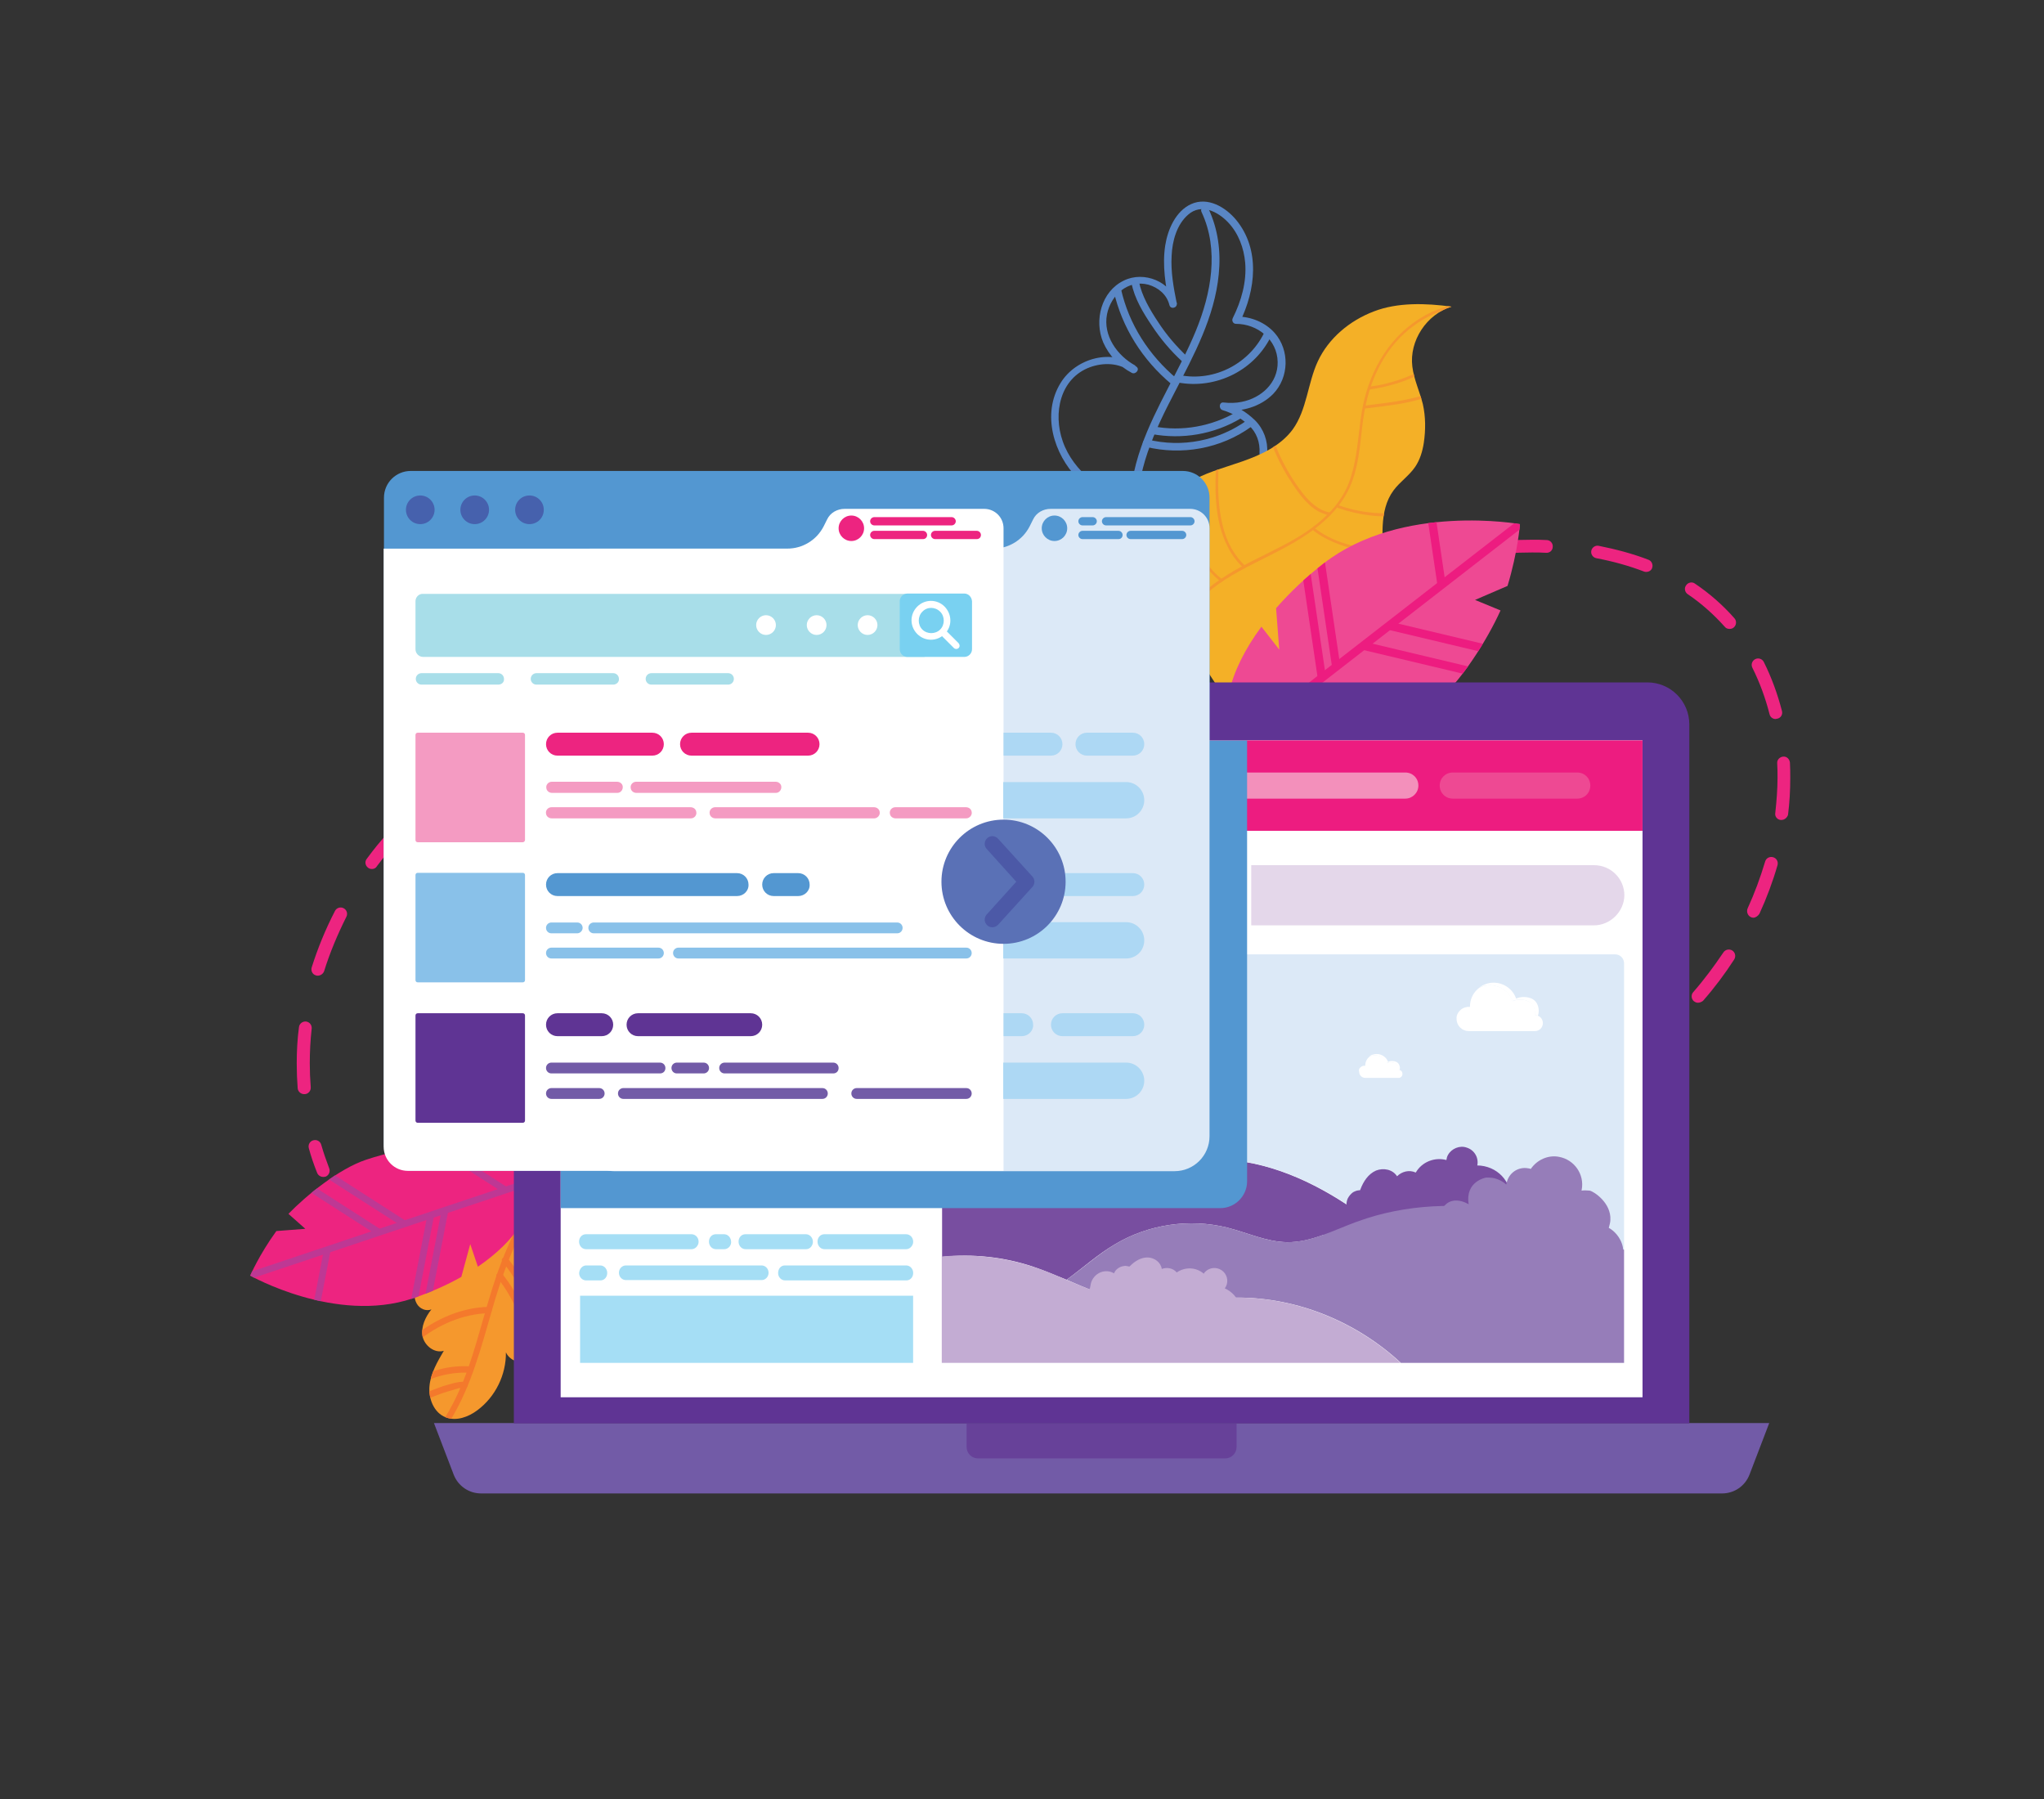 <svg version="1.0" xmlns="http://www.w3.org/2000/svg" xmlns:xlink="http://www.w3.org/1999/xlink" viewBox="0 0 642 565" xml:space="preserve"><rect x="0" y="0" width="642" height="565" fill="#333333" stroke="none"/><path fill="#ED2480" d="M116.8 272.9c-.4 0-.8-.1-1.2-.4-.9-.7-1.1-1.9-.4-2.8 2.5-3.4 4.4-5.6 5.1-6.4.7-.8 2-.9 2.8-.2.8.7.9 2 .2 2.8-.7.8-2.5 2.9-4.9 6.1-.4.7-1 .9-1.6.9zM95.5 343.6c-1 0-1.9-.8-2-1.8-.2-2.6-.3-5.2-.3-7.9 0-3.7.2-7.6.7-11.3.1-1.1 1.1-1.9 2.2-1.8 1.1.1 1.9 1.1 1.8 2.2-.4 3.6-.6 7.3-.6 10.9 0 2.5.1 5 .3 7.5.1 1.1-.7 2.1-1.8 2.2h-.3zm4.3-37.2c-.2 0-.4 0-.6-.1-1.1-.3-1.6-1.5-1.3-2.5 1.9-6 4.3-11.9 7.3-17.7.5-1 1.7-1.4 2.7-.9 1 .5 1.4 1.7.9 2.7-2.8 5.6-5.2 11.3-7 17.1-.3.8-1.1 1.4-2 1.4zM101.5 369.6c-.8 0-1.6-.5-1.9-1.3-1-2.5-1.9-5.1-2.6-7.7-.3-1.1.3-2.2 1.4-2.5 1.1-.3 2.2.3 2.5 1.4.7 2.5 1.6 5 2.5 7.4.4 1-.1 2.2-1.1 2.6-.3.1-.5.1-.8.1zM533.3 314.9c-.5 0-.9-.2-1.3-.5-.8-.7-.9-2-.2-2.8 3.5-4 6.6-8.2 9.5-12.5.6-.9 1.8-1.2 2.8-.6.9.6 1.2 1.8.6 2.8-2.9 4.5-6.2 8.9-9.8 13-.5.4-1.1.6-1.6.6zm17.4-26.7c-.3 0-.6-.1-.8-.2-1-.5-1.4-1.7-1-2.7 2.2-4.8 4-9.7 5.5-14.7.3-1.1 1.4-1.7 2.5-1.4 1.1.3 1.7 1.4 1.4 2.5-1.5 5.2-3.4 10.3-5.7 15.3-.5.7-1.2 1.2-1.9 1.2zm8.8-30.7h-.2c-1.1-.1-1.9-1.1-1.7-2.2.4-3.7.7-7.4.7-11 0-1.6 0-3.1-.1-4.6-.1-1.1.8-2 1.9-2.1 1.1-.1 2 .8 2.1 1.9.1 1.6.1 3.2.1 4.9 0 3.8-.2 7.6-.7 11.5-.3.9-1.1 1.6-2.1 1.6zm-1.8-31.7c-.9 0-1.7-.6-1.9-1.5-1.3-5.1-3.1-10-5.4-14.6-.5-1-.1-2.2.9-2.7s2.2-.1 2.7.9c2.4 4.8 4.3 10 5.7 15.4.3 1.1-.4 2.2-1.5 2.4-.2 0-.4.1-.5.1zm-14.5-28.3c-.6 0-1.1-.2-1.5-.7-3.4-3.8-7.3-7.3-11.6-10.2-.9-.6-1.2-1.9-.5-2.8.6-.9 1.9-1.2 2.8-.5 4.6 3.1 8.8 6.8 12.4 10.9.7.8.6 2.1-.2 2.8-.4.4-.9.5-1.4.5zm-26.1-17.9c-.2 0-.5 0-.7-.1-4.7-1.8-9.7-3.2-15-4.2-1.1-.2-1.8-1.3-1.6-2.3.2-1.1 1.3-1.8 2.3-1.6 5.5 1.1 10.8 2.5 15.7 4.4 1 .4 1.5 1.6 1.1 2.6-.2.7-1 1.2-1.8 1.2zm-47.3-5.5c-1 0-1.9-.7-2-1.8-.1-1.1.6-2.1 1.7-2.2 1.6-.2 5.9-.6 11.8-.6 1.5 0 3 0 4.5.1 1.1 0 2 1 1.9 2.1 0 1.1-.9 2-2.1 1.9-1.4-.1-2.9-.1-4.4-.1-5.7 0-9.8.4-11.3.6h-.1z"/><defs><path id="a" d="M145.1 393.9c-6.5-.9-13.3 3.8-14.7 10.2-.4 1.8-.4 3.7.5 5.3.9 1.6 2.9 2.5 4.6 1.8-1.9 2.4-3.3 5.4-2.8 8.4.6 3 3.8 5.5 6.7 4.6-2 3.4-4.1 7-4.5 11-.4 4 1.4 8.5 5.1 9.9 3.3 1.3 7.1-.1 9.9-2.2 5.7-4.2 9.1-11.2 9-18.2 1.5 3.2 6 4.1 9.1 2.5 3.1-1.6 4.9-5.1 5.4-8.6s-.2-7-.8-10.5c3.5 1 6.9.1 8.5-2.1 1.8-2.6.5-5.9-.2-7.6-1.4-3.7-4.2-5.7-5.4-6.4 1.4-.1 4.6-.5 6.1-2.7 2.2-3.2.4-9.7-5.9-14.3-6.2-.2-12.4-.4-18.6-.5l-12 19.4z"/></defs><use xlink:href="#a" overflow="visible" fill="#F5982D"/><clipPath id="b"><use xlink:href="#a" overflow="visible"/></clipPath><g clip-path="url(#b)"><path fill="#F4792C" d="M139.9 448.4c6.6-9.6 10-20.9 13.2-32 1.6-5.6 3.2-11.3 5.2-16.8 2.1-5.8 4.6-11.5 7.6-16.9 3.4-6.2 7.3-12 11.8-17.4.8-1-.6-2.3-1.4-1.3-7.9 9.7-14.2 20.5-18.7 32.1-4.3 11-6.7 22.6-10.6 33.7-2.2 6.2-5 12.2-8.7 17.7-.8 1 .9 2 1.6.9z"/></g><g clip-path="url(#b)"><path fill="#F4792C" d="M146 434c-1.2-.2-2.2.1-3.3.3-1.2.3-2.4.7-3.5 1-2.3.8-4.6 1.7-6.8 2.7-.5.2-.6.9-.3 1.4.3.5.9.5 1.4.3 2-.9 4-1.7 6.1-2.4l3-.9c1-.3 2-.7 3.1-.5.5.1 1-.2 1.2-.7-.1-.5-.4-1.2-.9-1.2z"/></g><g clip-path="url(#b)"><path fill="#F4792C" d="M147.6 429.1c-6.2-.4-12.4 1.2-17.6 4.4-1.1.7-.1 2.3 1 1.7 5-3 10.8-4.4 16.6-4.1 1.3.1 1.2-1.9 0-2z"/></g><g clip-path="url(#b)"><path fill="#F4792C" d="M153.5 410.4c-8.5.2-16.7 3.8-23.3 9.1-1 .8 0 2.5 1 1.7 6.3-5.1 14.1-8.6 22.3-8.8 1.3-.1 1.3-2 0-2z"/></g><g clip-path="url(#b)"><path fill="#F4792C" d="M168 427.9c-.3-10.1-3.9-19.9-10.2-27.8-.8-1-2.5 0-1.7 1 6.1 7.6 9.6 17.1 9.9 26.8.1 1.3 2 1.3 2 0z"/></g><g clip-path="url(#b)"><path fill="#F4792C" d="M171.5 426.9c-.5-11.5-4.7-22.8-12-31.7-.8-1-2.5.1-1.7 1 7.1 8.7 11.2 19.5 11.7 30.7.1 1.3 2.1 1.3 2 0z"/></g><defs><path id="c" d="m90.6 381.2 5.3 4.7-9.1.7c-5.5 7.6-8.2 14-8.2 14s26.8 15.2 50.9 7.2c5.6-1.9 10.8-4.2 15.4-6.8l2.8-10.3 2.4 7.1c12-8.2 18.5-18.2 15.8-26.4-4-12-26.8-15.2-50.9-7.2-8.5 2.8-18.9 11.3-24.4 17z"/></defs><use xlink:href="#c" overflow="visible" fill="#ED2480"/><clipPath id="d"><use xlink:href="#c" overflow="visible"/></clipPath><g clip-path="url(#d)"><path fill="#BE3894" d="m74.66 400.753 90.856-30.388.666 1.992-90.856 30.388z"/></g><g clip-path="url(#d)"><path fill="#BE3894" d="m92.468 371.17 1.135-1.767 26 16.695-1.135 1.767z"/></g><g clip-path="url(#d)"><path fill="#BE3894" d="m100.427 368.54 1.135-1.767 26.002 16.695-1.134 1.768z"/></g><g clip-path="url(#d)"><path fill="#BE3894" d="m132.167 357.9 1.135-1.767 26 16.696-1.135 1.767z"/></g><g clip-path="url(#d)"><path fill="#BE3894" d="m133.052 409.338 5.688-29.457 2.062.399-5.688 29.457z"/></g><g clip-path="url(#d)"><path fill="#BE3894" d="m128.603 410.768 5.688-29.457 2.062.398-5.688 29.457z"/></g><g clip-path="url(#d)"><path fill="#BE3894" d="m96.105 421.628 5.688-29.457 2.062.398-5.688 29.457z"/></g><g><path fill="#5986C5" d="M355.4 158.4c-9-3.9-18.2-10.1-21.6-19.8-3.1-8.8-.9-19.8 8.6-23.3 4.2-1.5 9.1-1.4 12.7 1.4.5-.6 1-1.3 1.5-1.9-5.7-3.1-10.2-9.4-8.9-16.1 1.2-6 6.6-11 13-9.3 3.1.9 5.8 3.1 6.6 6.4.4 1.5 2.6.9 2.3-.6-1-4.9-1.9-9.9-1.6-14.9.2-4.6 1.6-9.8 5.2-12.9 4.1-3.6 9.3-1 12.6 2.5 3.2 3.4 4.9 8 5.3 12.6.5 6-1.2 12-3.9 17.4-.4.8.1 1.8 1 1.8 6.7 0 13 4.9 13.1 12 .1 6.6-5.2 11.3-11.3 12.5-1.9.4-3.8.4-5.7.2-1.4-.2-1.6 2-.3 2.4 3.1.9 5.9 2.6 8.2 4.7 2.5 2.3 3.6 5.4 3.4 8.8-.1 1.5 2.3 1.5 2.4 0 .3-3.8-1.1-7.6-3.8-10.3-2.7-2.6-5.9-4.6-9.5-5.6l-.3 2.4c5.5.7 11.6-1.1 15.5-5.1 5-5.2 5.2-13.7.5-19.1-3-3.4-7.5-5.2-12-5.2.3.6.7 1.2 1 1.8 5-10.1 6.5-22.8-1.1-32.1-3.3-4-8.9-7.4-14.2-5-4.8 2.2-7.3 7.9-8.1 12.9-1 6.4.1 12.8 1.4 19 .8-.2 1.5-.4 2.3-.6-1.8-7-10.4-10.4-16.7-7.3-7.1 3.4-9.4 12.5-6.5 19.4 1.8 4.1 5 7.5 9 9.6 1.1.6 2.6-1 1.5-1.9-7.5-6-19.1-2.8-23.9 5.1-6 9.8-2.1 22.3 5.4 30 4.4 4.6 10 7.8 15.8 10.4 1.3.4 2.5-1.7 1.1-2.3z"/><path fill="#5986C5" d="M377.4 66.6c5.6 11.9 3 25.6-1.8 37.3-5.1 12.4-12.6 23.6-17.1 36.3-2.5 7.1-4 14.5-3.5 22.1.1 1.5 2.5 1.5 2.4 0-.9-14 5.2-26.9 11.5-39 6.1-11.8 12.6-23.7 13.9-37.2.7-7.1-.2-14.2-3.3-20.7-.7-1.4-2.8-.2-2.1 1.2z"/><path fill="#5986C5" d="M372.9 112c-3.4-3.2-6.5-6.8-9.1-10.8-2.6-3.9-5.2-8.3-6.1-12.9-.3-1.5-2.6-.9-2.3.6.9 4.8 3.7 9.4 6.4 13.4 2.7 4.1 5.9 7.9 9.5 11.2 1.1 1.3 2.8-.4 1.6-1.5zM369.6 118.9c-8.7-7.3-15-17-17.5-28.1-.3-1.5-2.7-.9-2.3.6 2.6 11.5 9.1 21.7 18.1 29.2 1.1 1 2.9-.7 1.7-1.7z"/><path fill="#5986C5" d="M369.9 120.1c12.1 2.3 24.5-3.9 29.6-15.1.6-1.4-1.4-2.6-2.1-1.2-4.6 10.2-15.8 16.2-26.9 14-1.5-.3-2.1 2-.6 2.3zM359.8 140.3c11.4 2.8 23.7.6 33.2-6.3 1.2-.9 0-3-1.2-2.1-9 6.5-20.5 8.8-31.4 6.1-1.5-.3-2.1 2-.6 2.3z"/><g><path fill="#5986C5" d="M361.7 136.3c9.6 1.8 19.6.1 28-4.9 1.3-.8.1-2.9-1.2-2.1-7.9 4.6-17.2 6.3-26.2 4.6-1.5-.2-2.1 2.1-.6 2.4z"/></g><g><defs><path id="e" d="M360.3 181.7c-2.3-11.1 2.8-23.5 12.3-29.7 5.3-3.4 11.6-5 17.6-7.1 6-2.1 12-4.9 15.8-10 4.5-6.2 4.7-14.5 7.9-21.4 3.4-7.3 10-12.8 17.6-15.7 7.5-2.9 16.4-2.6 24.4-1.5-7.8 2.4-13.3 10.7-12.3 18.8.5 4.1 2.3 7.8 3.3 11.8.9 4 .9 8.1.3 12.2-.4 2.6-1.2 5.3-2.7 7.5-1.9 2.8-4.8 4.7-6.8 7.4-4.8 6.5-3.2 15.4-3.3 23.4-.3 12.2-5.4 24.2-14.2 32.6-8.7 8.5-21 13.2-33.2 12.7l-26.7-41z"/></defs><use xlink:href="#e" overflow="visible" fill="#F4B027"/><clipPath id="f"><use xlink:href="#e" overflow="visible"/></clipPath><g clip-path="url(#f)"><path fill="#F5982D" d="M465.1 95.3c-12.3-1.2-23.8 5.7-30.4 15.8-3.2 4.9-5.4 10.4-6.6 16.2-1.2 5.9-1.4 11.9-2.6 17.8-.6 2.9-1.4 5.8-2.7 8.5-1.4 2.8-3.2 5.3-5.4 7.5-4.3 4.5-9.7 7.8-15.2 10.6-6.3 3.3-12.8 6.1-18.7 10.1-5.6 3.7-10.4 8.6-14.2 14.1-6.8 9.7-10.8 21.4-11.4 33.2-.1 1.5-.1 3-.1 4.5 0 .6.9.7.9.1-.1-11.8 3-23.6 9.1-33.8 3.4-5.6 7.6-10.7 12.7-14.8 5.5-4.4 11.9-7.4 18.2-10.6 10.6-5.3 21.9-11.8 26.1-23.6 2-5.5 2.4-11.4 3.1-17.2.7-5.9 2-11.7 4.6-17.1 2.5-5.4 6.2-10.3 11-13.9 4.8-3.7 10.7-6.2 16.9-6.6 1.5-.1 3.1-.1 4.6.1.6.1.7-.8.1-.9z"/><path fill="#F5982D" d="M430.3 122.3c3-.4 5.9-1.1 8.8-2 2.8-.9 5.6-2.1 8.2-3.5 1.5-.8 3-1.7 4.4-2.7.2-.1.2-.5.1-.6-.2-.2-.4-.2-.6-.1-2.4 1.7-5 3.1-7.7 4.3-2.7 1.2-5.5 2.1-8.3 2.8-1.6.4-3.3.7-4.9.9-.7 0-.6.9 0 .9zM428.7 128.3c3.3-.4 6.6-.8 9.9-1.3 3.3-.5 6.6-1.3 9.7-2.3 1.8-.6 3.5-1.2 5.2-2 .5-.2.1-1.1-.4-.8-3 1.4-6.1 2.4-9.3 3.1-3.2.8-6.5 1.3-9.8 1.7-1.8.2-3.7.5-5.5.7-.5.1-.4 1 .2.9zM420.2 159.5c3.4 1.2 6.9 2 10.4 2.4 3.5.4 7.1.3 10.7-.2 2-.3 3.9-.7 5.9-1.3.2-.1.4-.3.4-.5s-.3-.4-.5-.4c-3.4 1-6.9 1.5-10.4 1.7-3.5.1-7-.2-10.4-.9-1.9-.4-3.8-.9-5.7-1.6-.6-.3-.9.6-.4.8zM412.6 166.7c3.1 2.3 6.6 3.9 10.2 5 3.9 1.2 8 1.8 12 2 2.4.2 4.7.2 7.1.3.2 0 .5-.1.5-.4 0-.2-.2-.5-.4-.5-4.2-.1-8.3-.2-12.4-.8-3.8-.6-7.6-1.5-11.1-3.1-1.9-.9-3.7-1.9-5.4-3.2-.4-.4-.9.4-.5.7zM382.1 143.8c-.3 4.7-.5 9.5-.1 14.2.4 4.7 1.4 9.4 3.6 13.7 1.2 2.4 2.8 4.6 4.7 6.4.2.2.4.2.6.1.2-.1.2-.5.1-.6-3.4-3.2-5.6-7.4-6.8-11.9-1.2-4.5-1.6-9.3-1.6-14 0-2.6.1-5.2.3-7.8.2-.6-.7-.7-.8-.1zM370.7 149.7c.3 4.9 1 9.8 2.2 14.5 1.1 4.4 2.7 8.7 5.2 12.6 1.3 2.1 3 4 4.9 5.5.5.4 1-.4.5-.7-3.5-2.6-5.8-6.5-7.4-10.4-1.8-4.3-2.9-8.8-3.7-13.4-.4-2.7-.7-5.4-.9-8.1 0-.2-.3-.4-.5-.4-.1-.1-.3.1-.3.4zM398.5 136.7c1.4 4.4 3.4 8.7 5.8 12.7 1.2 1.9 2.4 3.8 3.8 5.6 1.1 1.5 2.4 2.9 3.8 4.1 1.6 1.3 3.5 2.3 5.5 2.7.2 0 .5-.2.5-.4 0-.3-.2-.4-.4-.5-3.5-.7-6.3-3.4-8.4-6.1-2.7-3.5-5-7.3-6.9-11.3-1.1-2.3-2-4.7-2.8-7.1-.1-.2-.4-.3-.6-.2-.3 0-.3.3-.3.5z"/></g></g><g><defs><path id="g" d="m471.3 191.7-8-3.3 10.2-4.4c3.3-10.9 3.9-19.4 3.9-19.4s-37.1-6.7-61.6 12.3c-5.7 4.4-10.7 9.2-15 14.1l1 13-5.6-7.2c-10.5 14.2-14 28.5-7.6 36.8 9.5 12.2 37.1 6.7 61.6-12.3 8.6-6.8 17.1-20.7 21.1-29.6z"/></defs><use xlink:href="#g" overflow="visible" fill="#EE4993"/><clipPath id="h"><use xlink:href="#g" overflow="visible"/></clipPath><g clip-path="url(#h)"><path fill="#ED1C80" d="m387.814 232.46 92.43-71.744 1.595 2.054-92.43 71.744z"/></g><g clip-path="url(#h)"><path fill="#ED1C80" d="m435.87 197.734.602-2.53 36.679 8.725-.602 2.53z"/></g><g clip-path="url(#h)"><path fill="#ED1C80" d="m427.904 204.055.601-2.53 36.679 8.724-.602 2.53z"/></g><g clip-path="url(#h)"><path fill="#ED1C80" d="m395.524 229.116.602-2.53 36.678 8.724-.602 2.53z"/></g><g clip-path="url(#h)"><path fill="#ED1C80" d="m408.554 176.874 2.572-.38 5.348 36.208-2.573.38z"/></g><g clip-path="url(#h)"><path fill="#ED1C80" d="m413.059 173.378 2.572-.38 5.347 36.209-2.572.38z"/></g><g clip-path="url(#h)"><path fill="#ED1C80" d="m446.155 147.675 2.572-.38 5.347 36.208-2.572.38z"/></g></g></g><g><path fill="#725BA7" d="M540.9 469H151.1c-3.8 0-7.2-2.3-8.6-5.9l-6.2-16.2h419.4l-6.2 16.2c-1.4 3.6-4.8 5.9-8.6 5.9z"/><path fill="#674199" d="M384.8 458h-77.6c-2 0-3.6-1.6-3.6-3.6V447h84.8v7.4c0 2-1.6 3.6-3.6 3.6z"/><path fill="#5F3494" d="M530.6 447H161.4V227.5c0-7.3 5.9-13.2 13.2-13.2h342.8c7.3 0 13.2 5.9 13.2 13.2V447z"/><g fill="#725BA7"><path d="M337.8 223.4c0 1.9-1.5 3.4-3.4 3.4s-3.4-1.5-3.4-3.4 1.5-3.4 3.4-3.4 3.4 1.6 3.4 3.4zM357.6 226.8h-13.2c-1.9 0-3.4-1.5-3.4-3.4s1.5-3.4 3.4-3.4h13.2c1.9 0 3.4 1.5 3.4 3.4s-1.5 3.4-3.4 3.4z"/></g><path fill="#FFF" d="M176.1 232.5h339.8v206.3H176.1z"/></g><g><path fill="#784EA0" d="M324.5 397.8c3.6 1.2 7 2.7 10.5 4.1 5.1-3.7 9.8-8 15.3-11.2 10.4-6.2 23.3-8.1 35.1-5.2 6.3 1.6 12.4 4.5 18.9 4.6 7.5.1 14.5-3.7 21.5-6.3 1.2-.4 2.4-.8 3.5-1.2-2.2-1.6-4.4-3.1-6.6-4.5-12.7-8.3-27.5-14.5-42.7-13.9-10.4.4-20.5 3.9-30.8 4.7-10.9.9-21.8-1-32.7-1.4-6.9-.3-14 .1-20.6 2v25.2c9.6-1 19.4 0 28.6 3.1z"/><path fill="#DCE9F7" d="M316.5 367.4c10.9.5 21.8 2.4 32.7 1.4 10.4-.9 20.4-4.4 30.8-4.7 15.2-.5 30 5.6 42.7 13.9l6.6 4.5c15.3-4.8 31.9-4.9 47.7-1.6 11.5 2.4 22.5 6.5 33.1 11.6v-90c0-1.5-1.2-2.8-2.8-2.8H298.7c-1.5 0-2.8 1.2-2.8 2.8v66.8c6.5-1.8 13.7-2.2 20.6-1.9z"/><path fill="#784EA0" d="M468.3 366.9c-1.4-.6-2.9-.9-4.3-.9.5-2.3-.8-4.8-3.3-5.6-2.2-.8-4.8.3-5.9 2.3-.3.5-.4 1-.5 1.6-3.7-1-7.7.6-9.6 3.9h-.1c-2-.9-4.3-.3-5.8 1.2-1.4-2.2-4.3-2.7-6.6-1.8-2.5 1.1-4 3.5-4.9 5.9-.1.3-.1.3-.5.3-.2 0-.4.1-.6.1-.4.1-.8.3-1.2.5-.7.5-1.3 1.2-1.7 2-.3.7-.4 1.4-.4 2.1-.9-.1-2.7 0-4.4 1-2.5 1.5-3.9 4.7-3.6 8.1 11.6 3.4 23.3 6.7 34.9 10.1l21.7-10.5 2.1-6.6c2.5-5.2 0-11.4-5.3-13.7z"/><path fill="#967DB9" d="M445.8 381.8c.9-.8 1.9-.9 2.3-.9 2-.2 3.9 1 3.9 1 2.5-8.1 9.3-3.7 9.3-3.7-1.2-7.3 5.5-8.4 5.5-8.4.6 0 1.3 0 2 .1 1.7.3 3.2 1.1 4.3 2.1 0-.1 0-.3.1-.4.6-3.2 3.6-5.3 6.8-4.7.3 0 .5.1.8.2 1.9-2.8 5.4-4.5 8.9-3.8 4.8.9 8 5.5 7.1 10.3 0 .1 0 .2-.1.3.8-.1 1.7-.1 2.6 0 1.4.3 6.8 3.9 6.5 9.2 0 .6-.2 1.5-.5 2.5.6.3 3 1.8 4.1 4.9 1.1 3.1.1 5.8-.2 6.4l-64.7-11.8c.2-.2 0-2.1 1.3-3.3z"/><path fill="#967DB9" d="M477 381c-15.7-3.3-32.4-3.3-47.7 1.6-1.2.4-2.4.8-3.5 1.2-7 2.6-14 6.3-21.5 6.3-6.5-.1-12.6-3-18.9-4.6-11.8-2.9-24.7-1-35.1 5.2-5.4 3.2-10.1 7.5-15.3 11.2 6 2.6 12 5.2 18.4 6.3 11.6 2.1 23.6-.7 35.4-.7 18.9 0 37.4 7.7 51.2 20.5h70.1v-35.5c-10.6-5-21.7-9.1-33.1-11.5z"/><path fill="#C3ACD3" d="M388.7 407.5c-11.8 0-23.8 2.8-35.4.7-6.4-1.2-12.4-3.8-18.4-6.3-3.5-1.5-6.9-3-10.5-4.1-9.2-3-19-4.1-28.6-3.2V428h144.1c-13.7-12.7-32.3-20.5-51.2-20.5z"/><path fill="#C3ACD3" d="m342.2 405.2 21 18.3 19.8-.3 3.9-4.2c3.6-3.2 3.9-8.7.7-12.3-.8-.9-1.8-1.6-2.9-2.1 1.2-1.6 1-3.9-.5-5.3-1.4-1.3-3.6-1.5-5.2-.3-.4.3-.7.6-.9 1-2.4-2.1-5.9-2.2-8.5-.4-1.2-1.4-3.1-1.7-4.7-1.1-.3-2.1-2.3-3.5-4.3-3.6-2.2-.1-4.2 1.2-5.7 2.7-.2.2-.2.2-.4.1-.2 0-.3-.1-.5-.1-.4-.1-.7-.1-1.1 0-.7.1-1.4.4-2 .9-.5.4-.8.9-1 1.4-.1-.1-.2-.1-.3-.2-3.1-1.5-6.7.6-7.1 4.1l-.3 1.4z"/><g><g fill="#A5DEF5"><path d="M227.5 392.3h-2.6c-1.1 0-2-.8-2.2-2-.2-1.5.8-2.7 2.1-2.7h2.6c1.1 0 2 .8 2.2 2 .3 1.4-.8 2.7-2.1 2.7zM253.2 392.3h-19c-1.1 0-2-.8-2.2-2-.2-1.5.8-2.7 2.1-2.7h19c1.1 0 2 .8 2.2 2 .2 1.4-.8 2.7-2.1 2.7zM219.4 390.3c-.2 1.1-1.1 2-2.2 2h-33.1c-1.1 0-2-.8-2.2-2-.2-1.5.8-2.7 2.1-2.7h33.2c1.4 0 2.4 1.3 2.2 2.7zM286.8 390.3c-.2 1.1-1.1 2-2.2 2H259c-1.1 0-2-.8-2.2-2-.2-1.5.8-2.7 2.1-2.7h25.7c1.4 0 2.4 1.3 2.2 2.7zM184.1 397.4h4.4c1.1 0 2 .8 2.2 2 .2 1.5-.8 2.7-2.1 2.7h-4.5c-1.2 0-2.2-1-2.2-2.3.1-1.4 1.1-2.4 2.2-2.4zM246.5 397.4h38.1c1.1 0 2 .8 2.2 2 .2 1.5-.8 2.7-2.1 2.7h-38.1c-1.2 0-2.2-1-2.2-2.3 0-1.4.9-2.4 2.1-2.4zM241.4 399.7c0 1.3-1 2.3-2.2 2.3h-42.6c-1.2 0-2.2-1-2.2-2.3 0-1.3 1-2.3 2.2-2.3h42.6c1.2 0 2.2 1 2.2 2.3z"/></g><path fill="#A5DEF5" d="M182.2 406.9h104.6V428H182.2z"/></g><g fill="#FFF"><path d="M366 351.8c0-3.4 2.8-6.2 6.2-6.2.9 0 1.8.2 2.6.6 1.1-1.9 3.2-3.1 5.6-3.1 2.1 0 4 1 5.2 2.6-1.1-.8-2.4-1.2-3.8-1.2-2.4 0-4.4 1.3-5.6 3.1-.8-.4-1.6-.6-2.6-.6-3.4 0-6.2 2.8-6.2 6.2 0 1.9.4 3.2 1 4.1-1.3-.9-2.4-2.4-2.4-5.5z"/><path d="M373.5 347c.9 0 1.8.2 2.6.6 1.1-1.9 3.2-3.1 5.6-3.1 1.4 0 2.7.5 3.8 1.2 1.2.9 2.1 2.2 2.5 3.7 1.1.3 2.1 1 2.7 1.9.4.7.7 1.5.7 2.4 0 2.4-2 4.4-4.4 4.4h-15.8c-.7 0-1.8-.1-2.8-.7-.6-.9-1-2.2-1-4.1 0-3.6 2.7-6.3 6.1-6.3zM482.1 318.8v-.8c-.1-1.3-.6-2.5-1.7-3.3-.9-.6-2-.8-3.1-.8-.8 0-1.6.2-2.3.5-1-2.9-3.8-5-7.1-5-1.3 0-2.5.3-3.5.9 1.3-1 2.9-1.7 4.7-1.7 3.3 0 6.1 2.1 7.1 5 .7-.3 1.5-.5 2.3-.5 1.1 0 2.2.2 3.1.8 1.1.7 1.6 2 1.7 3.3 0 .6 0 1.2-.3 1.8-.2-.1-.5-.2-.9-.2z"/><path d="M458.6 317.3c.5-.5 1.2-.9 1.9-1 .2-.1.5-.1.8-.1h.4v-.1c0-2.4 1.1-4.5 2.8-5.8 1-.6 2.2-.9 3.5-.9 3.3 0 6.1 2.1 7.1 5 .7-.3 1.5-.5 2.3-.5 1.1 0 2.2.2 3.1.8 1.1.7 1.6 2 1.7 3.3v.8c.3 0 .7.1.9.2 1 .4 1.5 1.4 1.5 2.3 0 1.1-.7 2.1-1.8 2.4-.2.1-.4.1-.7.1h-20.8c-2.1 0-3.8-1.7-3.8-3.8-.1-1.1.4-2 1.1-2.7z"/><g><path d="M439.1 336v-.4c0-.6-.3-1.3-.9-1.6-.5-.3-1-.4-1.6-.4-.4 0-.8.1-1.2.3-.5-1.5-1.9-2.5-3.6-2.5-.6 0-1.2.2-1.8.4.6-.5 1.5-.8 2.4-.8 1.7 0 3.1 1.1 3.6 2.5.3-.2.7-.3 1.2-.3s1.1.1 1.6.4c.6.4.8 1 .9 1.6 0 .3 0 .6-.1.9-.2-.1-.3-.1-.5-.1z"/><path d="M427.3 335.2c.3-.3.6-.4.9-.5H428.8c0-1.2.5-2.2 1.4-2.9.5-.3 1.1-.4 1.8-.4 1.7 0 3.1 1.1 3.6 2.5.3-.2.7-.3 1.2-.3s1.1.1 1.6.4c.6.4.8 1 .9 1.6v.4c.2 0 .3 0 .5.1.5.2.7.7.7 1.2 0 .6-.4 1-.9 1.2h-10.8c-1.1 0-1.9-.9-1.9-1.9-.2-.6 0-1.1.4-1.4z"/></g><g><path d="M325.9 325.5v-.8c-.1-1.3-.6-2.6-1.7-3.3-.9-.6-2.1-.8-3.2-.8-.8 0-1.6.2-2.3.5-1-3-3.9-5.1-7.2-5.1-1.3 0-2.5.3-3.6.9 1.3-1.1 3-1.7 4.8-1.7 3.3 0 6.1 2.1 7.2 5.1.7-.3 1.5-.5 2.3-.5 1.1 0 2.2.2 3.2.8 1.1.7 1.7 2 1.7 3.3 0 .6 0 1.3-.3 1.8-.3-.1-.6-.2-.9-.2z"/><path d="M302 324c.5-.5 1.2-.9 1.9-1 .3-.1.5-.1.8-.1h.4v-.1c0-2.4 1.1-4.5 2.8-5.9 1.1-.6 2.3-.9 3.6-.9 3.3 0 6.1 2.1 7.2 5.1.7-.3 1.5-.5 2.3-.5 1.1 0 2.2.2 3.2.8 1.1.7 1.7 2 1.7 3.3v.8c.3 0 .7.1.9.2 1 .4 1.5 1.4 1.5 2.4 0 1.1-.8 2.1-1.8 2.4-.2.1-.5.1-.7.1h-21.1c-2.1 0-3.8-1.7-3.8-3.8 0-1.2.4-2.1 1.1-2.8z"/></g></g><path fill="#E4D7EA" d="M500.6 290.6H393v-18.9h107.7c5.2 0 9.5 4.2 9.5 9.5-.1 5.1-4.4 9.4-9.6 9.4z"/></g><g><path fill="#ED1C80" d="M186.2 232.5h329.7v28.4H186.2z"/><path fill="#F390BB" d="M441.4 250.8H309c-2.3 0-4.1-1.8-4.1-4.1s1.8-4.1 4.1-4.1h132.4c2.3 0 4.1 1.8 4.1 4.1s-1.9 4.1-4.1 4.1z"/><path fill="#EE4993" d="M495.4 250.8h-39.1c-2.3 0-4.1-1.8-4.1-4.1s1.8-4.1 4.1-4.1h39.1c2.3 0 4.1 1.8 4.1 4.1s-1.8 4.1-4.1 4.1z"/></g><path fill="#5397D1" d="M383.3 379.4H176.1V232.5h215.6V371c0 4.6-3.8 8.4-8.4 8.4z"/><g><path fill="#5397D1" d="M371.5 367.6H129c-4.7 0-8.4-3.8-8.4-8.4V156.3c0-4.7 3.8-8.4 8.4-8.4h242.5c4.7 0 8.4 3.8 8.4 8.4v202.9c0 4.7-3.8 8.4-8.4 8.4z"/><path fill="#DCE9F7" d="M185.3 172.3h126.6c4.9 0 9.3-2.7 11.5-7l1.1-2.2c1-2.1 3.2-3.3 5.5-3.3h43.8c3.4 0 6.1 2.7 6.1 6.1v190.9c0 6.1-4.9 11-11 11H192.8c-4.2 0-7.6-3.4-7.6-7.6V172.3z"/><path fill="#FFF" d="M120.6 172.3h126.6c4.9 0 9.3-2.7 11.5-7l1.1-2.2c1-2.1 3.2-3.3 5.5-3.3h43.8c3.4 0 6.1 2.7 6.1 6.1v201.8H128.1c-4.2 0-7.6-3.4-7.6-7.6V172.3z"/></g><g fill="#4661AD"><circle cx="132" cy="160.1" r="4.5"/><circle cx="149.1" cy="160.1" r="4.5"/><path d="M170.8 160.1c0 2.5-2 4.5-4.5 4.5s-4.5-2-4.5-4.5 2-4.5 4.5-4.5 4.5 2 4.5 4.5z"/></g><g fill="#ADD8F4"><path d="M330.1 237.3h-14.9v-7.2h14.9c2 0 3.6 1.6 3.6 3.6s-1.6 3.6-3.6 3.6zM355.8 237.3h-14.4c-2 0-3.6-1.6-3.6-3.6s1.6-3.6 3.6-3.6h14.4c2 0 3.6 1.6 3.6 3.6s-1.6 3.6-3.6 3.6zM355.8 281.4h-40.6v-7.2h40.6c2 0 3.6 1.6 3.6 3.6s-1.6 3.6-3.6 3.6zM320.9 325.4h-5.7v-7.2h5.7c2 0 3.6 1.6 3.6 3.6.1 2-1.6 3.6-3.6 3.6zM355.8 325.4h-22.1c-2 0-3.6-1.6-3.6-3.6s1.6-3.6 3.6-3.6h22.1c2 0 3.6 1.6 3.6 3.6s-1.6 3.6-3.6 3.6z"/><g><path d="M353.7 345.1h-38.6v-11.4h38.6c3.2 0 5.7 2.6 5.7 5.7s-2.5 5.7-5.7 5.7zM353.7 301h-38.6v-11.4h38.6c3.2 0 5.7 2.6 5.7 5.7 0 3.2-2.5 5.7-5.7 5.7zM353.7 257h-38.6v-11.4h38.6c3.2 0 5.7 2.6 5.7 5.7s-2.5 5.7-5.7 5.7z"/></g></g><g><path fill="#A8DEE9" d="M130.5 188.8v15.1c0 1.3 1.1 2.4 2.4 2.4h157.5v-19.8H132.9c-1.3-.1-2.4 1-2.4 2.3z"/><path fill="#79D1F1" d="M302.9 186.4H285c-1.3 0-2.4 1.1-2.4 2.4v15.1c0 1.3 1.1 2.4 2.4 2.4h17.9c1.3 0 2.4-1.1 2.4-2.4v-15.1c-.1-1.3-1.1-2.4-2.4-2.4z"/><path fill="#FFF" d="M296.7 199.1c-2.4 2.4-6.2 2.4-8.6 0-2.4-2.4-2.4-6.2 0-8.6 2.4-2.4 6.2-2.4 8.6 0 2.4 2.5 2.4 6.3 0 8.6zm-7-7c-1.5 1.5-1.5 4.1 0 5.6s4.1 1.5 5.6 0 1.5-4.1 0-5.6c-1.6-1.6-4.1-1.6-5.6 0z"/><path fill="#FFF" d="M301.1 203.5c-.4.4-1.1.4-1.5 0l-4.1-4.1c-.4-.4-.4-1.1 0-1.5.4-.4 1.1-.4 1.5 0l4.1 4.1c.4.5.4 1.1 0 1.5z"/><g fill="#FFF"><path d="M275.6 196.3c0 1.7-1.4 3.1-3.1 3.1-1.7 0-3.1-1.4-3.1-3.1 0-1.7 1.4-3.1 3.1-3.1 1.7 0 3.1 1.4 3.1 3.1zM259.6 196.3c0 1.7-1.4 3.1-3.1 3.1-1.7 0-3.1-1.4-3.1-3.1 0-1.7 1.4-3.1 3.1-3.1 1.7 0 3.1 1.4 3.1 3.1zM243.7 196.3c0 1.7-1.4 3.1-3.1 3.1-1.7 0-3.1-1.4-3.1-3.1 0-1.7 1.4-3.1 3.1-3.1 1.7 0 3.1 1.4 3.1 3.1z"/></g><g><path fill="#A8DEE9" d="M156.5 215h-24.1c-1 0-1.8-.8-1.8-1.8s.8-1.8 1.8-1.8h24.1c1 0 1.8.8 1.8 1.8.1 1-.7 1.8-1.8 1.8zM192.6 215h-24.1c-1 0-1.8-.8-1.8-1.8s.8-1.8 1.8-1.8h24.1c1 0 1.8.8 1.8 1.8.1 1-.8 1.8-1.8 1.8zM228.7 215h-24.1c-1 0-1.8-.8-1.8-1.8s.8-1.8 1.8-1.8h24.1c1 0 1.8.8 1.8 1.8s-.8 1.8-1.8 1.8z"/></g></g><g><path fill="#F49BC2" d="M164.2 264.5h-33c-.4 0-.7-.3-.7-.7v-33c0-.4.3-.7.7-.7h33c.4 0 .7.3.7.7v33c0 .3-.3.7-.7.7z"/><path fill="#ED2480" d="M204.9 237.3h-29.8c-2 0-3.6-1.6-3.6-3.6s1.6-3.6 3.6-3.6h29.8c2 0 3.6 1.6 3.6 3.6s-1.6 3.6-3.6 3.6zM253.8 237.3h-36.6c-2 0-3.6-1.6-3.6-3.6s1.6-3.6 3.6-3.6h36.6c2 0 3.6 1.6 3.6 3.6s-1.6 3.6-3.6 3.6z"/><path fill="#F49BC2" d="M193.9 249h-20.5c-.9 0-1.7-.6-1.8-1.5-.2-1.1.7-2 1.7-2h20.5c.9 0 1.7.6 1.8 1.5.1 1.1-.7 2-1.7 2zM243.7 249h-43.8c-.9 0-1.7-.6-1.8-1.5-.2-1.1.7-2 1.7-2h43.8c.9 0 1.7.6 1.8 1.5.1 1.1-.7 2-1.7 2zM303.5 257h-22.2c-.9 0-1.7-.6-1.8-1.5-.2-1.1.7-2 1.7-2h22.2c.9 0 1.7.6 1.8 1.5.2 1-.7 2-1.7 2zM274.6 257h-49.9c-.9 0-1.7-.6-1.8-1.5-.2-1.1.7-2 1.7-2h49.9c.9 0 1.7.6 1.8 1.5.2 1-.7 2-1.7 2zM217 257h-43.7c-.9 0-1.7-.6-1.8-1.5-.2-1.1.7-2 1.7-2h43.7c.9 0 1.7.6 1.8 1.5.2 1-.6 2-1.7 2z"/><g><path fill="#89C1E9" d="M164.2 308.5h-33c-.4 0-.7-.3-.7-.7v-33c0-.4.3-.7.7-.7h33c.4 0 .7.3.7.7v33c0 .4-.3.7-.7.7z"/><path fill="#5397D1" d="M231.5 281.4h-56.4c-2 0-3.6-1.6-3.6-3.6s1.6-3.6 3.6-3.6h56.4c2 0 3.6 1.6 3.6 3.6.1 2-1.6 3.6-3.6 3.6zM250.7 281.4H243c-2 0-3.6-1.6-3.6-3.6s1.6-3.6 3.6-3.6h7.7c2 0 3.6 1.6 3.6 3.6.1 2-1.6 3.6-3.6 3.6z"/><path fill="#89C1E9" d="M181.3 293.1h-8.1c-1 0-1.7-.8-1.7-1.7 0-1 .8-1.7 1.7-1.7h8.1c1 0 1.7.8 1.7 1.7 0 .9-.8 1.7-1.7 1.7zM281.8 293.1h-95.3c-1 0-1.7-.8-1.7-1.7 0-1 .8-1.7 1.7-1.7h95.3c1 0 1.7.8 1.7 1.7 0 .9-.7 1.7-1.7 1.7zM303.5 301h-90.4c-1 0-1.7-.8-1.7-1.7 0-1 .8-1.7 1.7-1.7h90.4c1 0 1.7.8 1.7 1.7 0 .9-.7 1.7-1.7 1.7zM206.8 301h-33.6c-1 0-1.7-.8-1.7-1.7 0-1 .8-1.7 1.7-1.7h33.6c1 0 1.7.8 1.7 1.7 0 .9-.7 1.7-1.7 1.7z"/></g><g><path fill="#5F3494" d="M164.2 352.6h-33c-.4 0-.7-.3-.7-.7v-33c0-.4.3-.7.7-.7h33c.4 0 .7.3.7.7v33c0 .4-.3.7-.7.7zM189 325.4h-13.9c-2 0-3.6-1.6-3.6-3.6s1.6-3.6 3.6-3.6H189c2 0 3.6 1.6 3.6 3.6s-1.6 3.6-3.6 3.6zM235.8 325.4h-35.4c-2 0-3.6-1.6-3.6-3.6s1.6-3.6 3.6-3.6h35.4c2 0 3.6 1.6 3.6 3.6s-1.6 3.6-3.6 3.6z"/><path fill="#725BA7" d="M207.3 337.1h-34.1c-1 0-1.7-.8-1.7-1.7 0-1 .8-1.7 1.7-1.7h34.1c1 0 1.7.8 1.7 1.7 0 1-.7 1.7-1.7 1.7zM261.7 337.1h-34.1c-1 0-1.7-.8-1.7-1.7 0-1 .8-1.7 1.7-1.7h34.1c1 0 1.7.8 1.7 1.7 0 1-.7 1.7-1.7 1.7zM221 337.1h-8.4c-1 0-1.7-.8-1.7-1.7 0-1 .8-1.7 1.7-1.7h8.4c1 0 1.7.8 1.7 1.7 0 1-.8 1.7-1.7 1.7zM303.5 345.1h-34.4c-1 0-1.7-.8-1.7-1.7 0-1 .8-1.7 1.7-1.7h34.4c1 0 1.7.8 1.7 1.7 0 .9-.7 1.7-1.7 1.7zM188.2 345.1h-15c-1 0-1.7-.8-1.7-1.7 0-1 .8-1.7 1.7-1.7h15c1 0 1.7.8 1.7 1.7 0 .9-.7 1.7-1.7 1.7zM258.3 345.1h-62.5c-1 0-1.7-.8-1.7-1.7 0-1 .8-1.7 1.7-1.7h62.5c1 0 1.7.8 1.7 1.7 0 .9-.7 1.7-1.7 1.7z"/></g></g><g><circle fill="#5A71B6" cx="315.2" cy="276.9" r="19.5"/><path fill="#4C59A7" d="M311.7 291.2c-.6 0-1.2-.2-1.6-.6-1-.9-1.1-2.4-.2-3.4l9.3-10.3-9.3-10.3c-.9-1-.8-2.5.2-3.4 1-.9 2.5-.8 3.4.2l10.8 11.9c.8.9.8 2.3 0 3.2l-10.8 11.9c-.5.5-1.1.8-1.8.8z"/></g><path fill="#5397D1" d="M335.2 165.9c0 2.2-1.8 4-4 4s-4-1.8-4-4 1.8-4 4-4 4 1.8 4 4z"/><g fill="#ED2480"><path d="M271.4 165.9c0 2.2-1.8 4-4 4s-4-1.8-4-4 1.8-4 4-4 4 1.8 4 4zM298.9 165h-24.3c-.7 0-1.3-.6-1.3-1.3 0-.7.6-1.3 1.3-1.3h24.3c.7 0 1.3.6 1.3 1.3 0 .7-.6 1.3-1.3 1.3zM289.9 169.3h-15.3c-.7 0-1.3-.6-1.3-1.3 0-.7.6-1.3 1.3-1.3h15.3c.7 0 1.3.6 1.3 1.3 0 .7-.5 1.3-1.3 1.3zM306.8 169.3h-13.1c-.7 0-1.3-.6-1.3-1.3 0-.7.6-1.3 1.3-1.3h13.1c.7 0 1.3.6 1.3 1.3 0 .7-.5 1.3-1.3 1.3z"/></g><g fill="#5397D1"><path d="M343.2 165H340c-.7 0-1.3-.6-1.3-1.3 0-.7.6-1.3 1.3-1.3h3.2c.7 0 1.3.6 1.3 1.3 0 .7-.6 1.3-1.3 1.3zM373.9 165h-26.5c-.7 0-1.3-.6-1.3-1.3 0-.7.6-1.3 1.3-1.3h26.5c.7 0 1.3.6 1.3 1.3 0 .7-.6 1.3-1.3 1.3zM351.3 169.3H340c-.7 0-1.3-.6-1.3-1.3 0-.7.6-1.3 1.3-1.3h11.3c.7 0 1.3.6 1.3 1.3 0 .7-.5 1.3-1.3 1.3zM371.3 169.3h-16.2c-.7 0-1.3-.6-1.3-1.3 0-.7.6-1.3 1.3-1.3h16.2c.7 0 1.3.6 1.3 1.3 0 .7-.6 1.3-1.3 1.3z"/></g></svg>